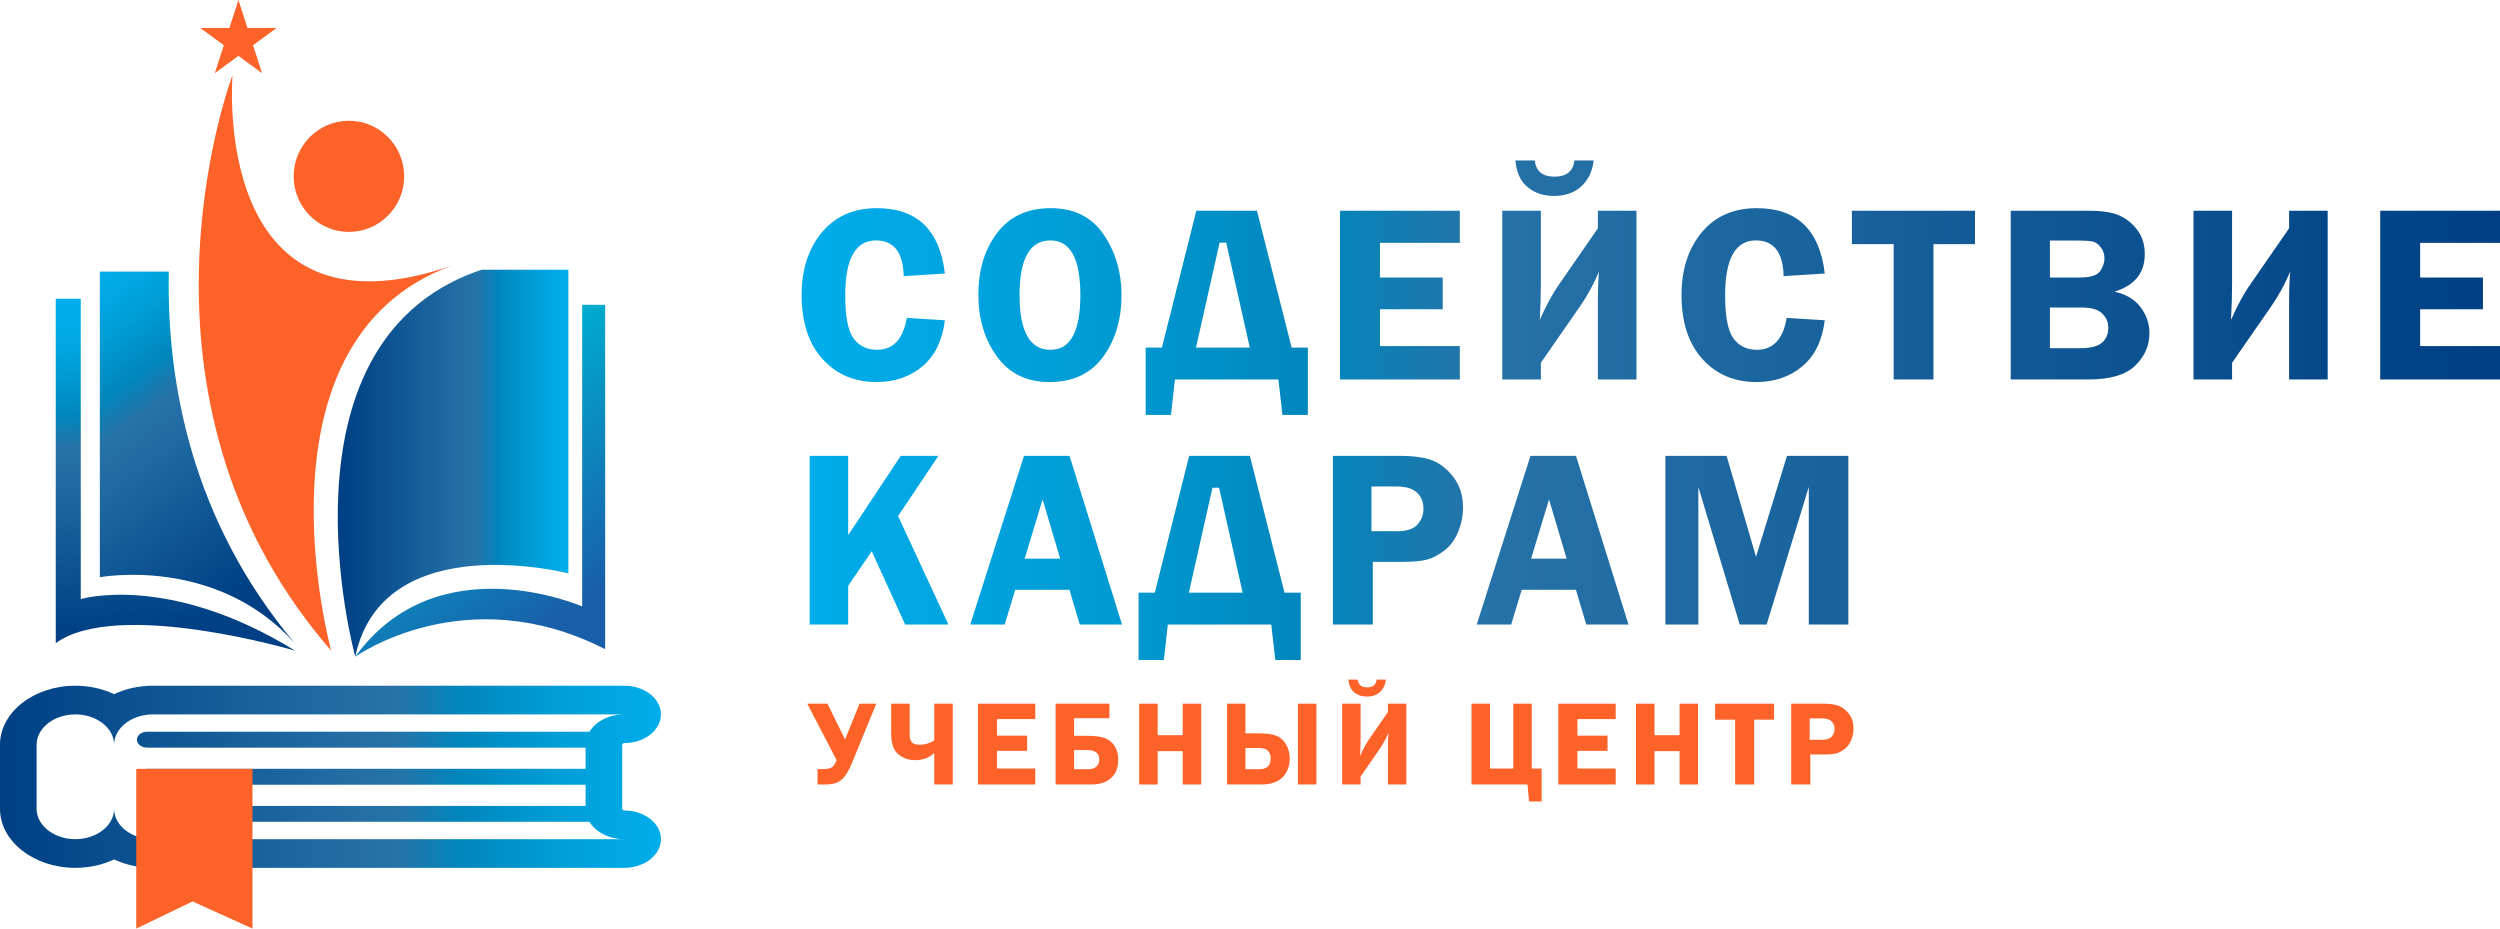 <svg width="210" height="78" viewBox="0 0 210 78" fill="none" xmlns="http://www.w3.org/2000/svg">
<g clip-path="url(#clip0_7910_1037)">
<path d="M79.37 22.977L75.912 23.196C75.864 21.196 75.088 20.195 73.585 20.195C71.861 20.195 70.999 21.735 70.999 24.815C70.999 26.593 71.234 27.799 71.703 28.433C72.171 29.066 72.826 29.383 73.668 29.383C75.033 29.383 75.867 28.49 76.17 26.704L79.37 26.901C79.164 28.597 78.535 29.886 77.487 30.768C76.437 31.651 75.152 32.092 73.632 32.092C71.767 32.092 70.252 31.445 69.085 30.151C67.919 28.857 67.336 27.068 67.336 24.784C67.336 22.645 67.9 20.894 69.029 19.531C70.157 18.168 71.698 17.485 73.653 17.485C77.037 17.486 78.943 19.317 79.37 22.977ZM88.144 32.092C86.247 32.092 84.779 31.376 83.74 29.943C82.702 28.511 82.183 26.777 82.183 24.742C82.183 22.673 82.709 20.946 83.761 19.562C84.813 18.178 86.311 17.486 88.257 17.486C90.223 17.486 91.707 18.224 92.707 19.702C93.708 21.18 94.207 22.87 94.207 24.773C94.207 26.829 93.692 28.563 92.661 29.974C91.63 31.386 90.124 32.092 88.144 32.092ZM88.237 20.195C86.507 20.195 85.642 21.725 85.642 24.784C85.642 27.85 86.507 29.383 88.237 29.383C89.913 29.383 90.751 27.853 90.751 24.794C90.751 21.729 89.913 20.195 88.237 20.195ZM97.6 29.196L100.491 17.704H105.586L108.498 29.196H109.861V34.854H107.725L107.384 31.874H98.694L98.363 34.854H96.237V29.196H97.6ZM100.464 29.196H104.981L103.003 20.383H102.445L100.464 29.196ZM122.625 20.403H115.916V23.31H121.19V25.977H115.916V29.071H122.625V31.874H112.561V17.704H122.625V20.403ZM129.433 30.473V31.874H126.192V17.704H129.433V23.738C129.433 24.775 129.402 25.822 129.34 26.879C129.875 25.67 130.401 24.696 130.916 23.956L134.222 19.178V17.704H137.463V31.874H134.222V25.452C134.222 24.374 134.253 23.494 134.315 22.81C133.868 23.873 133.34 24.843 132.729 25.72L129.433 30.473ZM127.296 13.479H128.917C129.027 14.386 129.577 14.839 130.568 14.839C131.586 14.839 132.147 14.386 132.25 13.479H133.871C133.754 14.414 133.401 15.144 132.813 15.669C132.224 16.196 131.466 16.459 130.537 16.459C129.663 16.459 128.925 16.215 128.324 15.726C127.722 15.239 127.379 14.489 127.296 13.479ZM153.282 22.977L149.824 23.196C149.776 21.196 149 20.195 147.497 20.195C145.773 20.195 144.911 21.735 144.911 24.815C144.911 26.593 145.145 27.799 145.614 28.433C146.083 29.066 146.737 29.383 147.579 29.383C148.944 29.383 149.778 28.49 150.081 26.704L153.281 26.901C153.075 28.597 152.447 29.886 151.397 30.768C150.348 31.65 149.063 32.092 147.542 32.092C145.678 32.092 144.162 31.445 142.996 30.151C141.83 28.857 141.247 27.068 141.247 24.784C141.247 22.645 141.811 20.894 142.939 19.531C144.068 18.168 145.609 17.485 147.563 17.485C150.949 17.486 152.854 19.317 153.282 22.977ZM165.9 17.704V20.507H162.412V31.874H159.068V20.507H155.559V17.704H165.9ZM168.9 17.704H175.464C176.641 17.704 177.525 17.849 178.116 18.14C178.709 18.43 179.196 18.845 179.582 19.384C179.967 19.924 180.161 20.581 180.161 21.355C180.161 22.925 179.314 23.973 177.621 24.499C178.598 24.72 179.331 25.16 179.82 25.818C180.308 26.476 180.553 27.192 180.553 27.968C180.553 29.028 180.154 29.944 179.356 30.716C178.557 31.488 177.26 31.874 175.464 31.874H168.9V17.704ZM172.193 20.206V23.31H174.69C175.605 23.31 176.181 23.128 176.419 22.765C176.656 22.401 176.775 22.054 176.775 21.722C176.775 21.362 176.677 21.052 176.48 20.793C176.285 20.533 176.069 20.37 175.836 20.304C175.602 20.238 175.141 20.206 174.453 20.206L172.193 20.206ZM172.193 25.832V29.248H174.726C175.591 29.248 176.202 29.096 176.559 28.791C176.917 28.486 177.095 28.061 177.095 27.514C177.095 27.057 176.924 26.663 176.58 26.331C176.237 25.999 175.667 25.832 174.871 25.832H172.193ZM187.495 30.473V31.874H184.254V17.704H187.495V23.738C187.495 24.775 187.464 25.822 187.402 26.879C187.937 25.67 188.462 24.696 188.978 23.956L192.284 19.178V17.704H195.525V31.874H192.284V25.452C192.284 24.374 192.315 23.494 192.377 22.81C191.93 23.873 191.401 24.843 190.791 25.72L187.495 30.473ZM210.002 20.403H203.292V23.31H208.567V25.977H203.292V29.071H210.002V31.874H199.938V17.704H210.002L210.002 20.403ZM71.247 38.291V44.949L75.664 38.291H78.823L75.439 43.35L79.669 52.461H76.035L73.224 46.307L71.247 49.211V52.461H68.006V38.291H71.247ZM89.839 38.291L94.25 52.461H90.702L89.835 49.544H85.279L84.396 52.461H81.502L86.018 38.291H89.839ZM86.071 46.928H89.057L87.577 41.956L86.071 46.928ZM97.001 49.783L99.892 38.291H104.988L107.9 49.783H109.263V55.441H107.126L106.786 52.461H98.095L97.765 55.441H95.639V49.783H97.001ZM99.865 49.783H104.382L102.404 40.969H101.847L99.865 49.783ZM115.317 47.198V52.461H111.963V38.291H117.516C118.754 38.291 119.702 38.425 120.359 38.691C121.017 38.957 121.603 39.433 122.119 40.118C122.635 40.803 122.893 41.644 122.893 42.641C122.893 43.339 122.756 44.021 122.48 44.686C122.205 45.35 121.816 45.873 121.314 46.253C120.811 46.634 120.324 46.887 119.853 47.011C119.382 47.136 118.644 47.198 117.64 47.198L115.317 47.198ZM115.204 44.623H117.351C118.17 44.623 118.744 44.433 119.075 44.052C119.404 43.672 119.57 43.236 119.57 42.744C119.57 42.17 119.386 41.713 119.018 41.373C118.65 41.035 118.09 40.865 117.341 40.865H115.204V44.623ZM132.382 38.291L136.792 52.461H133.245L132.377 49.544H127.822L126.939 52.461H124.045L128.56 38.291H132.382ZM128.613 46.928H131.599L130.119 41.956L128.613 46.928ZM146.137 52.461L142.661 40.907V52.461H139.895V38.291H145.034L147.506 46.772L150.107 38.291H155.263V52.461H151.939V40.907L148.396 52.461H146.137V52.461Z" fill="url(#paint0_linear_7910_1037)"/>
<path d="M70.276 63.853L67.812 59.11H69.508L70.986 62.117L72.199 59.11H73.607L71.548 64.132C71.291 64.765 71.006 65.218 70.693 65.49C70.379 65.761 69.932 65.897 69.351 65.897H68.673V64.599H69.218C69.475 64.599 69.684 64.557 69.846 64.472C70.007 64.388 70.151 64.181 70.276 63.853Z" fill="#FD6229"/>
<path d="M78.478 65.897V63.256C78.056 63.655 77.517 63.853 76.861 63.853C76.456 63.853 76.09 63.761 75.764 63.577C75.438 63.393 75.206 63.148 75.067 62.841C74.929 62.535 74.859 62.13 74.859 61.626V59.109H76.412V61.675C76.412 62.011 76.478 62.241 76.61 62.367C76.742 62.493 76.962 62.556 77.272 62.556C77.704 62.556 78.106 62.435 78.479 62.193V59.11H80.032V65.897L78.478 65.897Z" fill="#FD6229"/>
<path d="M86.965 60.403H83.751V61.795H86.278V63.072H83.751V64.555H86.965V65.897H82.145V59.11H86.965V60.403Z" fill="#FD6229"/>
<path d="M88.672 65.897V59.11H93.191V60.328H90.225V61.81H91.361C91.951 61.81 92.418 61.867 92.763 61.981C93.107 62.096 93.388 62.314 93.606 62.636C93.823 62.957 93.932 63.353 93.932 63.824C93.932 64.477 93.734 64.986 93.336 65.35C92.939 65.715 92.385 65.897 91.673 65.897L88.672 65.897ZM90.225 64.614H91.441C91.727 64.614 91.948 64.538 92.103 64.388C92.258 64.237 92.336 64.039 92.336 63.793C92.336 63.266 91.994 63.003 91.312 63.003H90.225V64.614Z" fill="#FD6229"/>
<path d="M100.902 59.11V65.897H99.35V63.098H97.244V65.897H95.691V59.11H97.244V61.755H99.35V59.11H100.902Z" fill="#FD6229"/>
<path d="M103.066 65.897V59.11H104.619V61.601H105.776C106.339 61.601 106.796 61.66 107.145 61.777C107.494 61.895 107.78 62.131 108.003 62.486C108.226 62.841 108.337 63.25 108.337 63.714C108.337 64.344 108.141 64.865 107.749 65.277C107.356 65.69 106.751 65.897 105.934 65.897H103.066ZM104.619 64.614H105.781C106.416 64.614 106.735 64.317 106.735 63.724C106.735 63.131 106.425 62.834 105.805 62.834H104.618V64.614H104.619ZM109.024 65.897V59.11H110.576V65.897H109.024Z" fill="#FD6229"/>
<path d="M114.291 65.226V65.896H112.738V59.109H114.291V61.999C114.291 62.496 114.276 62.998 114.247 63.504C114.502 62.925 114.755 62.458 115.001 62.104L116.585 59.815V59.109H118.137V65.896H116.585V62.82C116.585 62.304 116.599 61.882 116.629 61.555C116.415 62.064 116.162 62.529 115.869 62.948L114.291 65.226ZM113.268 57.086H114.044C114.097 57.52 114.36 57.738 114.835 57.738C115.322 57.738 115.591 57.52 115.64 57.086H116.417C116.36 57.534 116.191 57.883 115.91 58.135C115.629 58.388 115.265 58.513 114.82 58.513C114.402 58.513 114.048 58.396 113.76 58.162C113.471 57.929 113.307 57.57 113.268 57.086Z" fill="#FD6229"/>
<path d="M123.609 65.897V59.11H125.162V64.555H127.114V59.11H128.667V64.555H129.498V67.324H128.44L128.311 65.897H123.609Z" fill="#FD6229"/>
<path d="M135.719 60.403H132.506V61.795H135.032V63.072H132.506V64.555H135.719V65.897H130.898V59.11H135.719V60.403Z" fill="#FD6229"/>
<path d="M142.637 59.11V65.897H141.084V63.098H138.978V65.897H137.426V59.11H138.978V61.755H141.084V59.11H142.637Z" fill="#FD6229"/>
<path d="M149.024 59.11V60.452H147.353V65.897H145.751V60.452H144.07V59.11H149.024Z" fill="#FD6229"/>
<path d="M152.068 63.376V65.896H150.461V59.109H153.121C153.714 59.109 154.168 59.173 154.483 59.301C154.798 59.429 155.079 59.656 155.326 59.985C155.573 60.313 155.697 60.715 155.697 61.193C155.697 61.527 155.631 61.854 155.499 62.172C155.367 62.491 155.181 62.741 154.941 62.923C154.699 63.105 154.467 63.227 154.241 63.286C154.015 63.346 153.662 63.376 153.181 63.376H152.068ZM152.013 62.143H153.042C153.434 62.143 153.71 62.052 153.867 61.87C154.026 61.687 154.105 61.478 154.105 61.243C154.105 60.968 154.017 60.75 153.84 60.587C153.664 60.424 153.396 60.344 153.037 60.344H152.013V62.143Z" fill="#FD6229"/>
<path fill-rule="evenodd" clip-rule="evenodd" d="M52.445 68.081C52.352 68.081 52.265 68.013 52.265 67.94V62.559C52.265 62.486 52.352 62.418 52.445 62.418C54.139 62.418 55.52 61.336 55.52 60.009C55.52 58.682 54.139 57.6 52.445 57.6H12.841C11.652 57.6 10.538 57.859 9.586 58.309C8.634 57.859 7.52 57.6 6.331 57.6C2.843 57.6 0 59.827 0 62.559V67.94C0 70.672 2.843 72.899 6.331 72.899C7.52 72.899 8.634 72.64 9.586 72.191C10.538 72.64 11.652 72.899 12.841 72.899H52.445C54.139 72.899 55.521 71.817 55.521 70.49C55.521 69.163 54.139 68.081 52.445 68.081ZM12.841 70.49C11.051 70.49 9.586 69.343 9.586 67.94C9.586 69.343 8.121 70.49 6.331 70.49C4.54 70.49 3.075 69.343 3.075 67.94V62.559C3.075 61.157 4.54 60.01 6.331 60.01C8.121 60.01 9.586 61.157 9.586 62.559C9.586 61.157 11.051 60.01 12.841 60.01H52.445C51.155 60.01 50.037 60.607 49.511 61.465H12.352C11.881 61.465 11.498 61.764 11.498 62.134C11.498 62.503 11.881 62.803 12.352 62.803H49.189V64.58H12.352C11.881 64.58 11.498 64.88 11.498 65.249C11.498 65.619 11.881 65.918 12.352 65.918H49.189V67.696H12.352C11.881 67.696 11.498 67.996 11.498 68.365C11.498 68.735 11.881 69.034 12.352 69.034H49.511C50.037 69.892 51.155 70.49 52.445 70.49H12.841V70.49Z" fill="url(#paint1_linear_7910_1037)"/>
<path fill-rule="evenodd" clip-rule="evenodd" d="M11.445 64.587H21.208V78L16.176 75.721L11.445 78V64.587Z" fill="#FD6229"/>
<path d="M47.743 22.655V48.163C47.743 48.163 32.162 44.161 29.841 55.164C29.841 55.164 22.684 29.15 39.954 22.828C39.955 22.828 39.957 22.828 39.958 22.828C40.12 22.772 40.284 22.715 40.45 22.655H47.743Z" fill="url(#paint2_linear_7910_1037)"/>
<path d="M27.82 54.657C27.642 54.439 27.463 54.228 27.28 54.025C18.563 43.638 16.519 31.998 16.706 22.814C16.902 13.221 19.532 6.309 19.532 6.309C19.532 6.309 17.575 29.278 37.933 22.321C20.663 28.642 27.82 54.657 27.82 54.657Z" fill="#FD6229"/>
<path d="M29.309 19.48C31.872 19.48 33.95 17.39 33.95 14.812C33.95 12.234 31.872 10.144 29.309 10.144C26.746 10.144 24.668 12.234 24.668 14.812C24.668 17.39 26.746 19.48 29.309 19.48Z" fill="#FD6229"/>
<path d="M24.754 54.025C18.14 46.648 8.387 48.488 8.387 48.488V22.814H14.18C13.993 31.998 16.037 43.638 24.754 54.025Z" fill="url(#paint3_linear_7910_1037)"/>
<path d="M20.028 0L20.786 2.347H23.24L21.255 3.798L22.013 6.145L20.028 4.694L18.043 6.145L18.802 3.798L16.816 2.347H19.27L20.028 0Z" fill="#FD6229"/>
<path d="M29.84 55.165C29.84 55.165 39.119 48.532 50.833 54.533V25.601H48.902V50.942C48.902 50.942 36.746 45.607 29.84 55.165Z" fill="url(#paint4_linear_7910_1037)"/>
<path d="M6.783 25.092V50.322C6.783 50.322 14.169 48.099 24.787 54.657C24.787 54.657 9.877 50.246 4.683 54.025V25.092H6.783Z" fill="url(#paint5_linear_7910_1037)"/>
</g>
<defs>
<linearGradient id="paint0_linear_7910_1037" x1="210.002" y1="34.46" x2="67.335" y2="34.46" gradientUnits="userSpaceOnUse">
<stop stop-color="#003F84"/>
<stop offset="0.033" stop-color="#004286"/>
<stop offset="0.411" stop-color="#1A649E"/>
<stop offset="0.601" stop-color="#2673A8"/>
<stop offset="0.698" stop-color="#0086BC"/>
<stop offset="0.833" stop-color="#009CD5"/>
<stop offset="0.938" stop-color="#00A8E4"/>
<stop offset="1" stop-color="#00ADEA"/>
</linearGradient>
<linearGradient id="paint1_linear_7910_1037" x1="-0" y1="65.25" x2="55.521" y2="65.25" gradientUnits="userSpaceOnUse">
<stop stop-color="#003F84"/>
<stop offset="0.033" stop-color="#004286"/>
<stop offset="0.411" stop-color="#1A649E"/>
<stop offset="0.601" stop-color="#2673A8"/>
<stop offset="0.698" stop-color="#0086BC"/>
<stop offset="0.833" stop-color="#009CD5"/>
<stop offset="0.938" stop-color="#00A8E4"/>
<stop offset="1" stop-color="#00ADEA"/>
</linearGradient>
<linearGradient id="paint2_linear_7910_1037" x1="28.371" y1="38.91" x2="47.743" y2="38.91" gradientUnits="userSpaceOnUse">
<stop stop-color="#003F84"/>
<stop offset="0.033" stop-color="#004286"/>
<stop offset="0.411" stop-color="#1A649E"/>
<stop offset="0.601" stop-color="#2673A8"/>
<stop offset="0.698" stop-color="#0086BC"/>
<stop offset="0.833" stop-color="#009CD5"/>
<stop offset="0.938" stop-color="#00A8E4"/>
<stop offset="1" stop-color="#00ADEA"/>
</linearGradient>
<linearGradient id="paint3_linear_7910_1037" x1="21.121" y1="49.464" x2="4.252" y2="26.049" gradientUnits="userSpaceOnUse">
<stop stop-color="#003F84"/>
<stop offset="0.033" stop-color="#004286"/>
<stop offset="0.411" stop-color="#1A649E"/>
<stop offset="0.601" stop-color="#2673A8"/>
<stop offset="0.698" stop-color="#0086BC"/>
<stop offset="0.833" stop-color="#009CD5"/>
<stop offset="0.938" stop-color="#00A8E4"/>
<stop offset="1" stop-color="#00ADEA"/>
</linearGradient>
<linearGradient id="paint4_linear_7910_1037" x1="48.174" y1="51.387" x2="36.278" y2="34.876" gradientUnits="userSpaceOnUse">
<stop stop-color="#195EA8"/>
<stop offset="1" stop-color="#00ACCF"/>
</linearGradient>
<linearGradient id="paint5_linear_7910_1037" x1="14.638" y1="52.884" x2="12.849" y2="26.433" gradientUnits="userSpaceOnUse">
<stop stop-color="#003F84"/>
<stop offset="0.033" stop-color="#004286"/>
<stop offset="0.411" stop-color="#1A649E"/>
<stop offset="0.601" stop-color="#2673A8"/>
<stop offset="0.698" stop-color="#0086BC"/>
<stop offset="0.833" stop-color="#009CD5"/>
<stop offset="0.938" stop-color="#00A8E4"/>
<stop offset="1" stop-color="#00ADEA"/>
</linearGradient>
<clipPath id="clip0_7910_1037">
<rect width="210" height="78" fill="white"/>
</clipPath>
</defs>
</svg>
